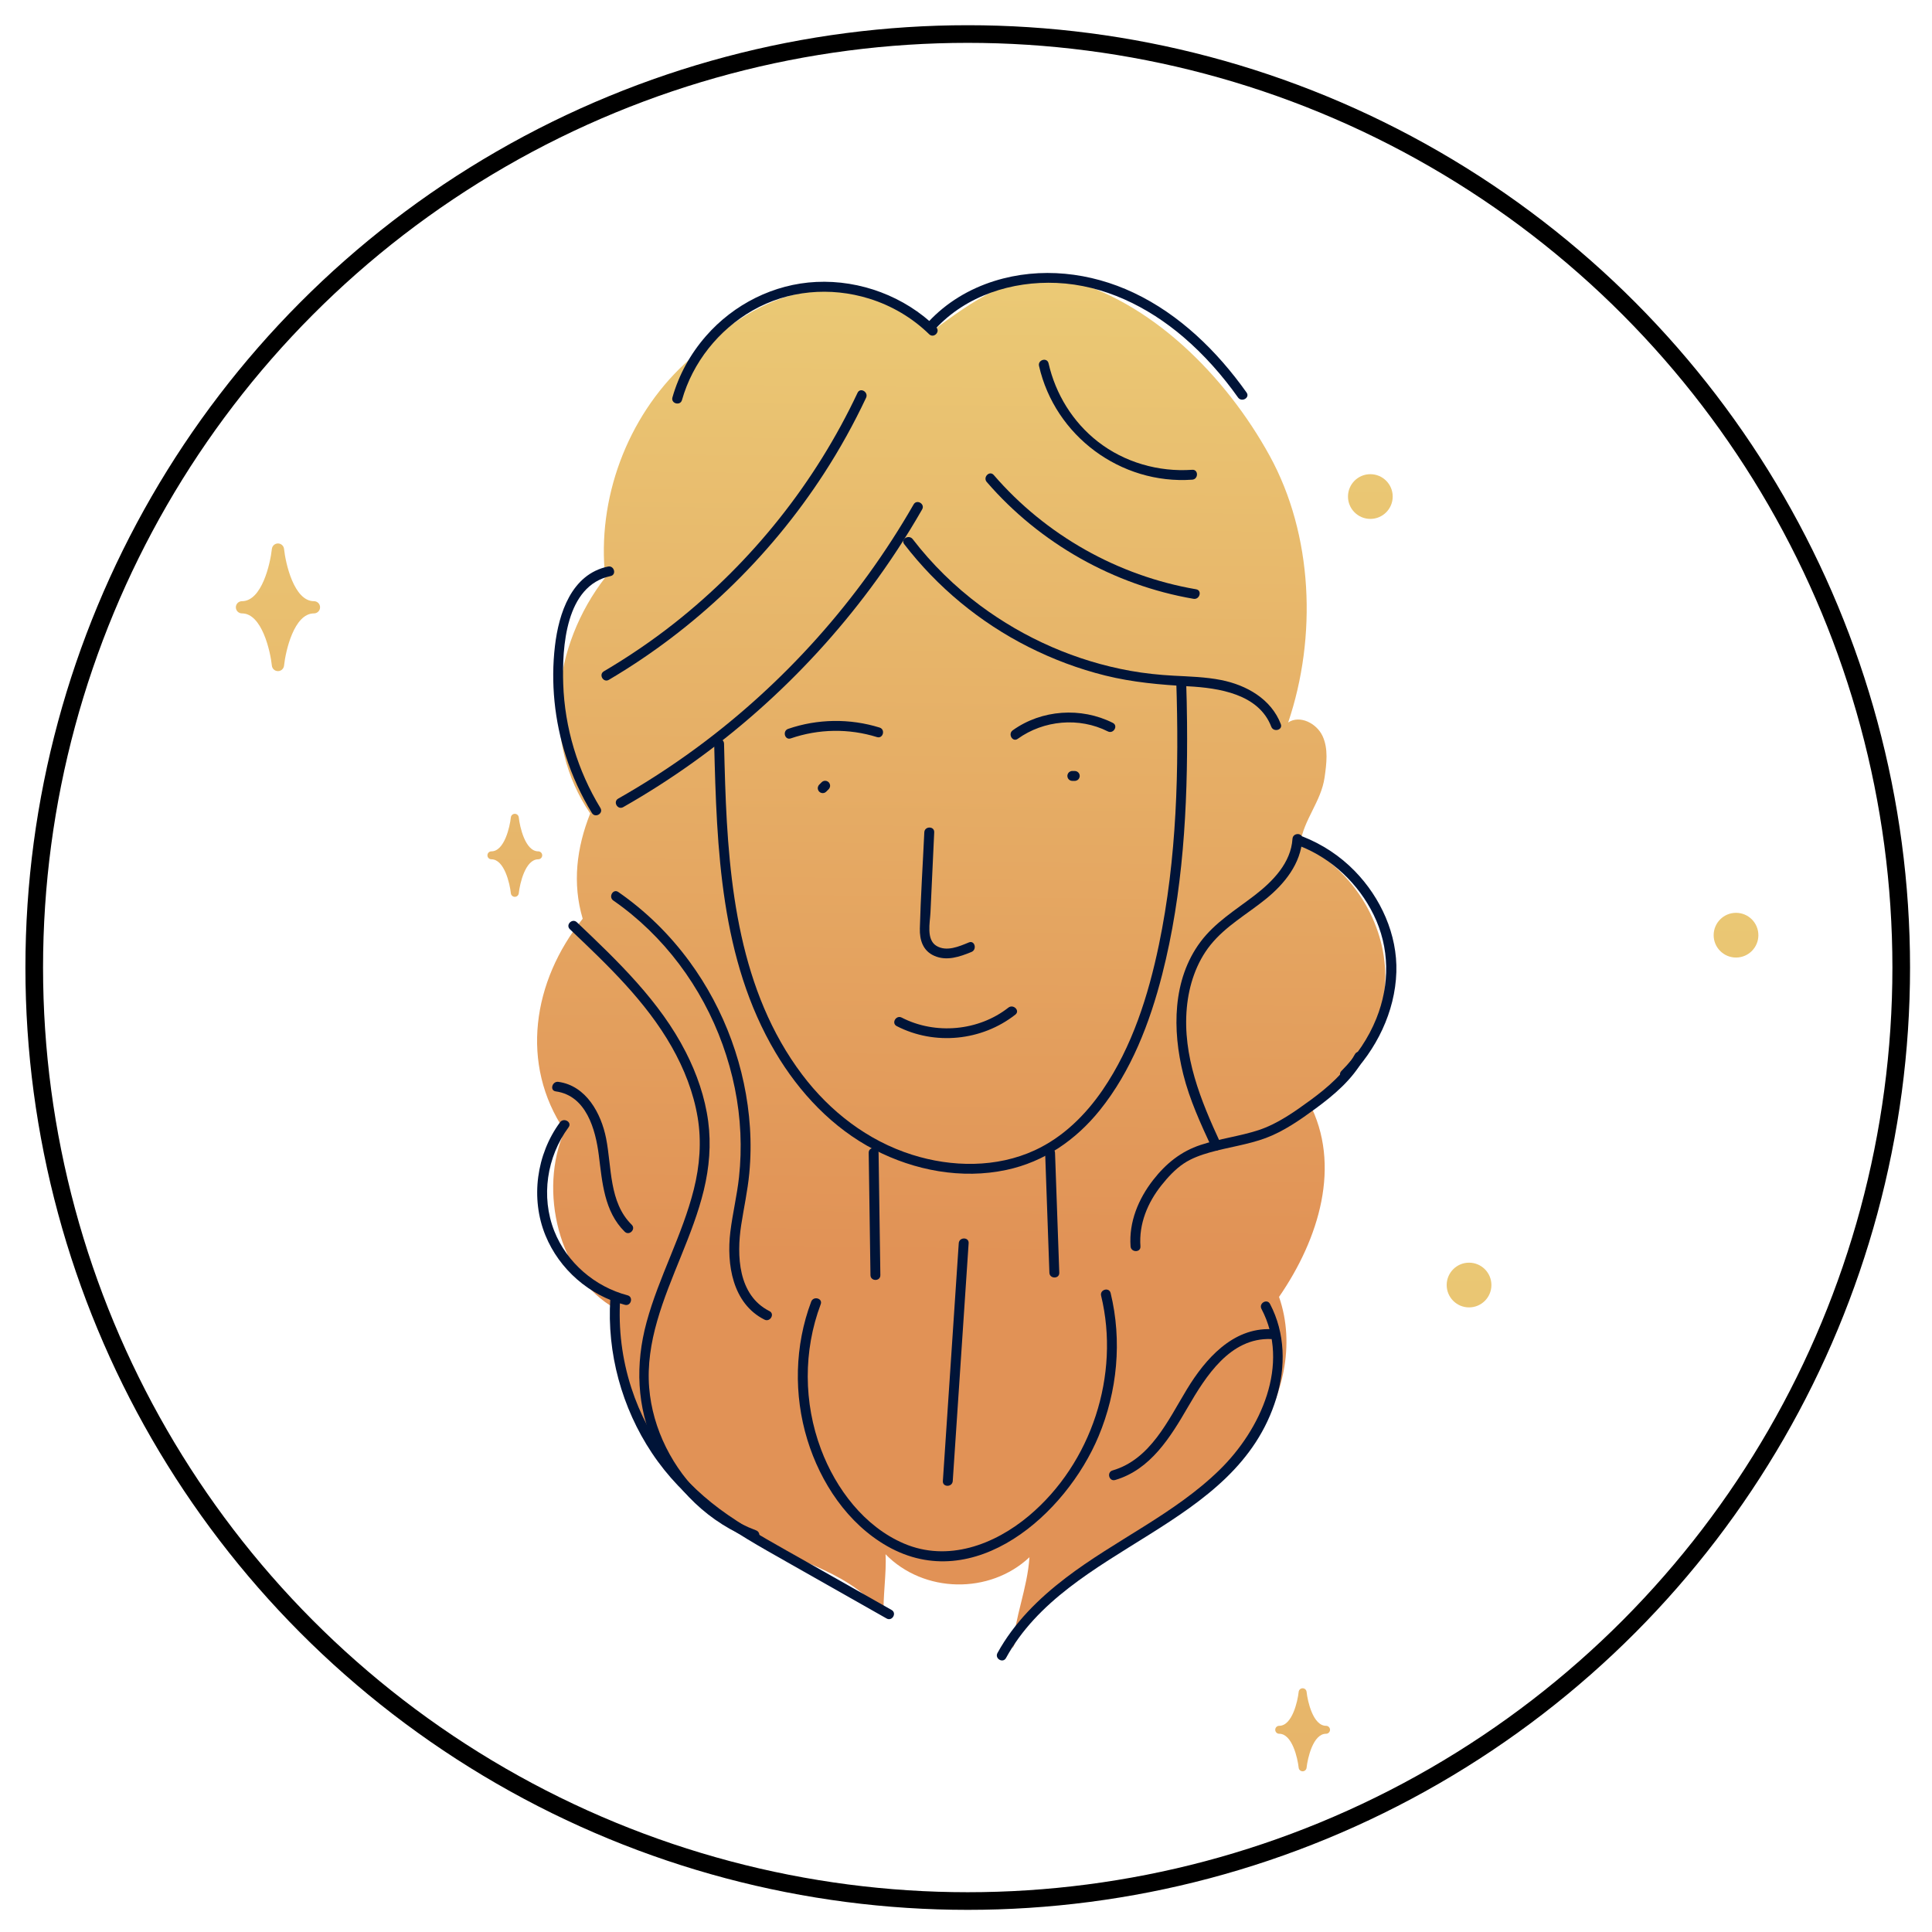 <?xml version="1.0" encoding="UTF-8" standalone="no"?>
<!-- Created with Inkscape (http://www.inkscape.org/) -->

<svg
   width="200"
   height="200"
   viewBox="0 0 52.917 52.917"
   version="1.1"
   id="svg4691"
   inkscape:version="1.2.2 (732a01da63, 2022-12-09)"
   sodipodi:docname="virgem.svg"
   xmlns:inkscape="http://www.inkscape.org/namespaces/inkscape"
   xmlns:sodipodi="http://sodipodi.sourceforge.net/DTD/sodipodi-0.dtd"
   xmlns:xlink="http://www.w3.org/1999/xlink"
   xmlns="http://www.w3.org/2000/svg"
   xmlns:svg="http://www.w3.org/2000/svg">
  <sodipodi:namedview
     id="namedview4693"
     pagecolor="#ffffff"
     bordercolor="#000000"
     borderopacity="0.25"
     inkscape:showpageshadow="2"
     inkscape:pageopacity="0.0"
     inkscape:pagecheckerboard="0"
     inkscape:deskcolor="#d1d1d1"
     inkscape:document-units="mm"
     showgrid="false"
     inkscape:zoom="2.8649832"
     inkscape:cx="33.50805"
     inkscape:cy="113.43871"
     inkscape:window-width="1643"
     inkscape:window-height="1020"
     inkscape:window-x="2946"
     inkscape:window-y="129"
     inkscape:window-maximized="0"
     inkscape:current-layer="g205" />
  <defs
     id="defs4688">
    <linearGradient
       id="SVGID_00000058549242806000274600000013748788142152564629_"
       gradientUnits="userSpaceOnUse"
       x1="89.084"
       y1="50.13"
       x2="84.337"
       y2="128.985"
       gradientTransform="matrix(2.532,0,0,2.532,-105.388,-125.569)">
      <stop
         offset="0"
         style="stop-color:#003B81"
         id="stop2791" />
      <stop
         offset="1"
         style="stop-color:#00225D"
         id="stop2793" />
    </linearGradient>
    <linearGradient
       id="SVGID_00000086656041027136514430000005112889821752994489_"
       gradientUnits="userSpaceOnUse"
       x1="80.602"
       y1="43.684"
       x2="80.911"
       y2="133.494">
      <stop
         offset="0"
         style="stop-color:#EBCB76"
         id="stop2798" />
      <stop
         offset="1"
         style="stop-color:#E19256"
         id="stop2800" />
    </linearGradient>
    <linearGradient
       id="SVGID_00000147922800937064574730000011714904649522879655_"
       gradientUnits="userSpaceOnUse"
       x1="125.429"
       y1="43.529"
       x2="125.739"
       y2="133.339">
      <stop
         offset="0"
         style="stop-color:#EBCB76"
         id="stop2805" />
      <stop
         offset="1"
         style="stop-color:#E19256"
         id="stop2807" />
    </linearGradient>
    <linearGradient
       id="SVGID_00000111880460231185035150000010865975040946412728_"
       gradientUnits="userSpaceOnUse"
       x1="45.022"
       y1="62.033"
       x2="45.022"
       y2="126.785"
       gradientTransform="matrix(2.418,0,0,2.418,-65.994,-119.163)">
      <stop
         offset="0"
         style="stop-color:#EBCB76"
         id="stop4134" />
      <stop
         offset="1"
         style="stop-color:#E19256"
         id="stop4136" />
    </linearGradient>
    <linearGradient
       id="SVGID_00000114060099943792651690000014796179251574897833_"
       gradientUnits="userSpaceOnUse"
       x1="55.147"
       y1="62.033"
       x2="55.147"
       y2="126.785"
       gradientTransform="matrix(2.418,0,0,2.418,-65.994,-119.163)">
      <stop
         offset="0"
         style="stop-color:#EBCB76"
         id="stop4141" />
      <stop
         offset="1"
         style="stop-color:#E19256"
         id="stop4143" />
    </linearGradient>
    <linearGradient
       id="SVGID_00000026125593529209760050000008015576841517957800_"
       gradientUnits="userSpaceOnUse"
       x1="62.263"
       y1="62.033"
       x2="62.263"
       y2="126.786"
       gradientTransform="matrix(2.418,0,0,2.418,-65.994,-119.163)">
      <stop
         offset="0"
         style="stop-color:#EBCB76"
         id="stop4106" />
      <stop
         offset="1"
         style="stop-color:#E19256"
         id="stop4108" />
    </linearGradient>
    <linearGradient
       inkscape:collect="always"
       xlink:href="#SVGID_00000026125593529209760050000008015576841517957800_"
       id="linearGradient6532"
       gradientUnits="userSpaceOnUse"
       gradientTransform="matrix(2.418,0,0,2.418,-65.994,-119.163)"
       x1="62.263"
       y1="62.033"
       x2="62.263"
       y2="126.786" />
    <linearGradient
       inkscape:collect="always"
       xlink:href="#SVGID_00000111880460231185035150000010865975040946412728_"
       id="linearGradient6534"
       gradientUnits="userSpaceOnUse"
       gradientTransform="matrix(2.418,0,0,2.418,-65.994,-119.163)"
       x1="45.022"
       y1="62.033"
       x2="45.022"
       y2="126.785" />
    <linearGradient
       inkscape:collect="always"
       xlink:href="#SVGID_00000114060099943792651690000014796179251574897833_"
       id="linearGradient6536"
       gradientUnits="userSpaceOnUse"
       gradientTransform="matrix(2.418,0,0,2.418,-65.994,-119.163)"
       x1="55.147"
       y1="62.033"
       x2="55.147"
       y2="126.785" />
    <linearGradient
       inkscape:collect="always"
       xlink:href="#SVGID_00000026125593529209760050000008015576841517957800_"
       id="linearGradient6584"
       gradientUnits="userSpaceOnUse"
       gradientTransform="matrix(2.418,0,0,2.418,-76.196,-200.66)"
       x1="62.263"
       y1="62.033"
       x2="62.263"
       y2="126.786" />
    <linearGradient
       inkscape:collect="always"
       xlink:href="#SVGID_00000026125593529209760050000008015576841517957800_"
       id="linearGradient6607"
       gradientUnits="userSpaceOnUse"
       gradientTransform="matrix(2.418,0,0,2.418,-38.402,-155.323)"
       x1="62.263"
       y1="62.033"
       x2="62.263"
       y2="126.786" />
    <linearGradient
       id="SVGID_1_"
       gradientUnits="userSpaceOnUse"
       x1="248.756"
       y1="163.739"
       x2="244.009"
       y2="242.594">
								<stop
   offset="0"
   style="stop-color:#003B81"
   id="stop5" />

								<stop
   offset="1"
   style="stop-color:#00225D"
   id="stop7" />

							</linearGradient>
    <linearGradient
       id="SVGID_00000178192380528704528890000012410951384194504604_"
       gradientUnits="userSpaceOnUse"
       x1="248.359"
       y1="171.531"
       x2="247.739"
       y2="224.488">
							<stop
   offset="0"
   style="stop-color:#EBCB76"
   id="stop16" />

							<stop
   offset="1"
   style="stop-color:#E19256"
   id="stop18" />

						</linearGradient>
  </defs>
  <g
     inkscape:label="Camada 1"
     inkscape:groupmode="layer"
     id="layer1">
    <g
       id="g3182"
       transform="matrix(0.265,0,0,0.265,-3.742,-0.31)">
      <g
         id="g3176">
        <linearGradient
           id="linearGradient4833"
           gradientUnits="userSpaceOnUse"
           x1="89.084"
           y1="50.13"
           x2="84.337"
           y2="128.985">
          <stop
             offset="0"
             style="stop-color:#003B81"
             id="stop4829" />
          <stop
             offset="1"
             style="stop-color:#00225D"
             id="stop4831" />
        </linearGradient>
        <circle
           style="fill:none;stroke:#000000;stroke-width:1.823;stroke-dasharray:none;stroke-opacity:1"
           cx="114.143"
           cy="101.172"
           r="96.484"
           id="circle2796" />
        <g
           id="g6453">
          <path
             style="fill:url(#SVGID_00000026125593529209760050000008015576841517957800_);stroke-width:2.418"
             d="m 86.843,43.606 c 0,1.277 -1.035,2.311 -2.311,2.311 -1.277,0 -2.311,-1.035 -2.311,-2.311 0,-1.277 1.035,-2.311 2.311,-2.311 1.277,0 2.311,1.035 2.311,2.311 z"
             id="path4111" />
          <path
             style="fill:url(#SVGID_00000111880460231185035150000010865975040946412728_);stroke-width:2.418"
             d="m 46.571,63.307 c -2.062,0 -2.933,-3.9 -3.092,-5.401 -0.034,-0.322 -0.305,-0.566 -0.629,-0.566 -0.324,0 -0.592,0.244 -0.629,0.566 -0.16,1.501 -1.03,5.401 -3.092,5.401 -0.348,0 -0.631,0.283 -0.631,0.631 0,0.351 0.283,0.631 0.631,0.631 2.062,0 2.933,3.9 3.092,5.401 0.034,0.322 0.305,0.566 0.629,0.566 0.324,0 0.592,-0.244 0.629,-0.566 0.16,-1.504 1.03,-5.401 3.092,-5.401 0.348,0 0.631,-0.283 0.631,-0.631 0,-0.351 -0.28,-0.631 -0.631,-0.631 z"
             id="path4139" />
          <path
             style="fill:url(#SVGID_00000114060099943792651690000014796179251574897833_);stroke-width:2.418"
             d="m 69.751,89.163 c -1.342,0 -1.908,-2.536 -2.011,-3.513 -0.022,-0.208 -0.198,-0.367 -0.409,-0.367 -0.21,0 -0.387,0.16 -0.409,0.367 -0.104,0.977 -0.67,3.513 -2.011,3.513 -0.227,0 -0.411,0.184 -0.411,0.411 0,0.227 0.184,0.411 0.411,0.411 1.342,0 1.908,2.536 2.011,3.513 0.022,0.208 0.198,0.367 0.409,0.367 0.21,0 0.387,-0.16 0.409,-0.367 0.104,-0.977 0.67,-3.513 2.011,-3.513 0.227,0 0.411,-0.184 0.411,-0.411 0,-0.23 -0.184,-0.411 -0.411,-0.411 z"
             id="path4146" />
        </g>
        <g
           id="g6453-8"
           transform="translate(81.426,90.382)">
          <path
             style="fill:url(#linearGradient6532);stroke-width:2.418"
             d="m 86.843,43.606 c 0,1.277 -1.035,2.311 -2.311,2.311 -1.277,0 -2.311,-1.035 -2.311,-2.311 0,-1.277 1.035,-2.311 2.311,-2.311 1.277,0 2.311,1.035 2.311,2.311 z"
             id="path4111-0" />
          <path
             style="fill:url(#linearGradient6584);stroke-width:2.418"
             d="m 76.641,-37.891 c 0,1.277 -1.035,2.311 -2.311,2.311 -1.276,0 -2.311,-1.035 -2.311,-2.311 0,-1.277 1.035,-2.311 2.311,-2.311 1.276,0 2.311,1.035 2.311,2.311 z"
             id="path4111-0-4" />
          <path
             style="fill:url(#linearGradient6607);stroke-width:2.418"
             d="m 114.436,7.446 c 0,1.277 -1.035,2.311 -2.311,2.311 -1.276,0 -2.311,-1.035 -2.311,-2.311 0,-1.277 1.035,-2.311 2.311,-2.311 1.277,0 2.311,1.035 2.311,2.311 z"
             id="path4111-0-7" />
          <path
             style="fill:url(#linearGradient6534);stroke-width:2.418"
             d="m 46.571,63.307 c -2.062,0 -2.933,-3.9 -3.092,-5.401 -0.034,-0.322 -0.305,-0.566 -0.629,-0.566 -0.324,0 -0.592,0.244 -0.629,0.566 -0.16,1.501 -1.03,5.401 -3.092,5.401 -0.348,0 -0.631,0.283 -0.631,0.631 0,0.351 0.283,0.631 0.631,0.631 2.062,0 2.933,3.9 3.092,5.401 0.034,0.322 0.305,0.566 0.629,0.566 0.324,0 0.592,-0.244 0.629,-0.566 0.16,-1.504 1.03,-5.401 3.092,-5.401 0.348,0 0.631,-0.283 0.631,-0.631 0,-0.351 -0.28,-0.631 -0.631,-0.631 z"
             id="path4139-1" />
          <path
             style="fill:url(#linearGradient6536);stroke-width:2.418"
             d="m 69.751,89.163 c -1.342,0 -1.908,-2.536 -2.011,-3.513 -0.022,-0.208 -0.198,-0.367 -0.409,-0.367 -0.21,0 -0.387,0.16 -0.409,0.367 -0.104,0.977 -0.67,3.513 -2.011,3.513 -0.227,0 -0.411,0.184 -0.411,0.411 0,0.227 0.184,0.411 0.411,0.411 1.342,0 1.908,2.536 2.011,3.513 0.022,0.208 0.198,0.367 0.409,0.367 0.21,0 0.387,-0.16 0.409,-0.367 0.104,-0.977 0.67,-3.513 2.011,-3.513 0.227,0 0.411,-0.184 0.411,-0.411 0,-0.23 -0.184,-0.411 -0.411,-0.411 z"
             id="path4146-9" />
        </g>
        <g
           id="g205"
           transform="translate(-300.65,-111.896)">
				<g
   id="g199"
   transform="matrix(1.953,0,0,1.953,-70.018,-195.47)">
					
					<g
   id="g197">
						
							<linearGradient
   id="linearGradient30624"
   gradientUnits="userSpaceOnUse"
   x1="248.359"
   y1="171.531"
   x2="247.739"
   y2="224.488">
							<stop
   offset="0"
   style="stop-color:#EBCB76"
   id="stop30620" />

							<stop
   offset="1"
   style="stop-color:#E19256"
   id="stop30622" />

						</linearGradient>

						<path
   style="fill:url(#SVGID_00000178192380528704528890000012410951384194504604_)"
   d="m 246.383,175.484 c -5.818,-4.397 -10.079,-1.093 -13.128,1.75 -3.049,2.844 -4.652,7.163 -4.198,11.307 -2.812,3.623 -3.386,8.703 -0.797,12.489 -0.722,1.821 -0.954,3.694 -0.398,5.572 -2.66,3.311 -3.329,7.7 -0.955,11.221 -1.402,3.127 -0.319,7.751 2.68,9.408 -0.218,4.81 2.844,9.959 7.134,12.144 2.476,1.261 5.549,1.849 7.072,4.174 -0.062,-0.962 0.158,-2.353 0.096,-3.314 2.021,2.069 5.508,2.137 7.617,0.158 -0.111,1.667 -0.782,3.165 -0.892,4.833 1.086,-2.681 3.767,-3.868 6.157,-5.497 2.39,-1.629 4.94,-3.179 6.615,-5.537 1.543,-2.171 2.207,-5.061 1.328,-7.576 2.12,-3.075 3.323,-6.98 1.586,-10.286 2.48,-1.387 4.143,-4.115 4.032,-6.954 -0.11,-2.84 -1.919,-5.548 -4.499,-6.738 0.184,-1.284 1.108,-2.231 1.292,-3.515 0.105,-0.734 0.204,-1.516 -0.107,-2.189 -0.311,-0.673 -1.202,-1.13 -1.82,-0.719 1.531,-4.529 1.318,-9.934 -0.985,-14.123 -2.303,-4.189 -6.293,-8.241 -10.938,-9.373 -2.344,-0.572 -4.954,1.327 -6.892,2.765 z"
   id="path21" />

						<g
   id="g27">
							<g
   id="g25">
								<path
   style="fill:#001438"
   d="m 230.005,200.696 c 5.111,-2.903 9.588,-6.877 13.095,-11.593 0.991,-1.332 1.9,-2.723 2.726,-4.163 0.168,-0.292 -0.284,-0.556 -0.451,-0.264 -2.895,5.048 -6.851,9.48 -11.544,12.923 -1.31,0.961 -2.677,1.844 -4.089,2.646 -0.293,0.166 -0.03,0.618 0.263,0.451 z"
   id="path23" />

							</g>

						</g>

						<g
   id="g33">
							<g
   id="g31">
								<path
   style="fill:#001438"
   d="m 244.876,186.777 c 1.752,2.279 4.006,4.141 6.572,5.438 1.295,0.654 2.663,1.168 4.071,1.517 1.449,0.359 2.905,0.487 4.391,0.569 1.613,0.089 3.726,0.4 4.393,2.138 0.119,0.311 0.625,0.176 0.504,-0.139 -0.51,-1.33 -1.818,-2.065 -3.159,-2.331 -0.829,-0.164 -1.677,-0.185 -2.519,-0.23 -0.763,-0.041 -1.521,-0.121 -2.274,-0.255 -2.878,-0.515 -5.617,-1.717 -7.961,-3.462 -1.34,-0.998 -2.548,-2.184 -3.566,-3.508 -0.203,-0.264 -0.657,-0.004 -0.452,0.263 z"
   id="path29" />

							</g>

						</g>

						<g
   id="g39">
							<g
   id="g37">
								<path
   style="fill:#001438"
   d="m 265.426,202.373 c -0.081,1.273 -1.046,2.255 -2.003,2.991 -1.005,0.773 -2.103,1.437 -2.871,2.469 -1.486,1.998 -1.486,4.671 -0.909,6.991 0.34,1.367 0.933,2.646 1.523,3.92 0.141,0.305 0.592,0.04 0.451,-0.264 -1.044,-2.256 -2.014,-4.616 -1.784,-7.158 0.108,-1.19 0.499,-2.393 1.254,-3.333 0.807,-1.004 1.953,-1.637 2.939,-2.439 0.986,-0.802 1.84,-1.863 1.923,-3.177 0.021,-0.336 -0.501,-0.334 -0.523,0 z"
   id="path35" />

							</g>

						</g>

						<g
   id="g45">
							<g
   id="g43">
								<path
   style="fill:#001438"
   d="m 227.184,207.158 c 1.987,1.888 4.02,3.813 5.387,6.219 0.66,1.162 1.156,2.422 1.376,3.744 0.212,1.274 0.108,2.561 -0.205,3.808 -0.606,2.419 -1.846,4.621 -2.499,7.024 -0.604,2.223 -0.525,4.479 0.435,6.59 1.02,2.244 2.905,4.067 5.219,4.931 0.315,0.118 0.452,-0.387 0.139,-0.504 -2.086,-0.779 -3.778,-2.411 -4.764,-4.393 -0.489,-0.982 -0.804,-2.063 -0.892,-3.157 -0.096,-1.196 0.094,-2.383 0.424,-3.53 0.676,-2.359 1.889,-4.533 2.468,-6.923 0.289,-1.194 0.393,-2.417 0.232,-3.637 -0.17,-1.282 -0.598,-2.515 -1.184,-3.665 -1.373,-2.696 -3.6,-4.817 -5.766,-6.876 -0.244,-0.232 -0.614,0.136 -0.37,0.369 z"
   id="path41" />

							</g>

						</g>

						<g
   id="g51">
							<g
   id="g49">
								<path
   style="fill:#001438"
   d="m 234.82,197.338 c 0.138,5.56 0.328,11.421 3.245,16.34 1.262,2.128 3.019,3.999 5.231,5.147 2.127,1.104 4.626,1.575 6.988,1.071 2,-0.426 3.676,-1.583 4.946,-3.162 1.665,-2.069 2.645,-4.624 3.298,-7.174 1.109,-4.335 1.358,-8.879 1.317,-13.336 -0.007,-0.734 -0.023,-1.469 -0.047,-2.203 -0.011,-0.335 -0.533,-0.337 -0.523,0 0.151,4.654 0.034,9.386 -0.918,13.959 -0.559,2.682 -1.413,5.393 -2.972,7.674 -0.914,1.337 -2.109,2.514 -3.592,3.199 -2.028,0.938 -4.399,0.904 -6.501,0.238 -2.351,-0.745 -4.346,-2.288 -5.821,-4.247 -3.311,-4.397 -3.892,-10.052 -4.07,-15.377 -0.024,-0.71 -0.041,-1.419 -0.059,-2.129 -0.008,-0.336 -0.53,-0.337 -0.522,0 z"
   id="path47" />

							</g>

						</g>

						<g
   id="g57">
							<g
   id="g55">
								<path
   style="fill:#001438"
   d="m 238.875,197.058 c 1.477,-0.508 3.07,-0.533 4.561,-0.069 0.322,0.1 0.46,-0.404 0.139,-0.504 -1.573,-0.489 -3.281,-0.467 -4.839,0.069 -0.316,0.109 -0.181,0.613 0.139,0.504 z"
   id="path53" />

							</g>

						</g>

						<g
   id="g63">
							<g
   id="g61">
								<path
   style="fill:#001438"
   d="m 250.885,197.081 c 1.375,-0.987 3.251,-1.158 4.768,-0.393 0.3,0.151 0.565,-0.3 0.264,-0.451 -1.675,-0.844 -3.767,-0.705 -5.296,0.393 -0.271,0.194 -0.01,0.647 0.264,0.451 z"
   id="path59" />

							</g>

						</g>

						<g
   id="g69">
							<g
   id="g67">
								<path
   style="fill:#001438"
   d="m 253.904,198.783 c -0.043,0 -0.086,0 -0.13,0 -0.036,-10e-4 -0.069,0.006 -0.101,0.023 -0.032,0.01 -0.06,0.028 -0.084,0.054 -0.025,0.024 -0.044,0.052 -0.054,0.084 -0.016,0.031 -0.024,0.065 -0.022,0.101 0.003,0.023 0.006,0.046 0.009,0.07 0.012,0.044 0.035,0.083 0.067,0.115 0.018,0.014 0.035,0.027 0.053,0.041 0.041,0.024 0.085,0.035 0.132,0.036 0.043,0 0.086,0 0.13,0 0.036,0.001 0.07,-0.006 0.101,-0.023 0.032,-0.01 0.06,-0.029 0.084,-0.054 0.025,-0.024 0.044,-0.052 0.054,-0.084 0.016,-0.031 0.024,-0.065 0.023,-0.101 -0.003,-0.023 -0.006,-0.046 -0.009,-0.069 -0.012,-0.044 -0.035,-0.083 -0.067,-0.115 -0.018,-0.014 -0.035,-0.027 -0.053,-0.041 -0.042,-0.025 -0.085,-0.037 -0.133,-0.037 z"
   id="path65" />

							</g>

						</g>

						<g
   id="g75">
							<g
   id="g73">
								<path
   style="fill:#001438"
   d="m 240.51,199.377 c -0.043,0.043 -0.086,0.086 -0.13,0.13 -0.025,0.024 -0.044,0.052 -0.054,0.084 -0.016,0.031 -0.024,0.065 -0.023,0.101 -0.001,0.036 0.006,0.07 0.023,0.101 0.01,0.032 0.029,0.06 0.054,0.084 0.018,0.014 0.035,0.027 0.053,0.041 0.041,0.024 0.085,0.036 0.132,0.036 0.023,-0.003 0.046,-0.006 0.069,-0.009 0.044,-0.012 0.083,-0.035 0.115,-0.067 0.043,-0.043 0.086,-0.086 0.13,-0.13 0.025,-0.024 0.043,-0.052 0.054,-0.084 0.016,-0.031 0.024,-0.065 0.022,-0.101 10e-4,-0.036 -0.006,-0.07 -0.022,-0.101 -0.011,-0.032 -0.029,-0.06 -0.054,-0.084 -0.018,-0.014 -0.035,-0.027 -0.053,-0.041 -0.041,-0.024 -0.085,-0.036 -0.132,-0.036 -0.023,0.003 -0.046,0.006 -0.07,0.009 -0.043,0.012 -0.082,0.035 -0.114,0.067 z"
   id="path71" />

							</g>

						</g>

						<g
   id="g81">
							<g
   id="g79">
								<path
   style="fill:#001438"
   d="m 245.941,202.028 c -0.079,1.695 -0.191,3.392 -0.236,5.089 -0.016,0.615 0.163,1.182 0.762,1.447 0.657,0.292 1.347,0.053 1.971,-0.204 0.307,-0.126 0.172,-0.632 -0.139,-0.504 -0.519,0.214 -1.18,0.506 -1.716,0.182 -0.55,-0.332 -0.341,-1.236 -0.316,-1.767 0.066,-1.414 0.132,-2.829 0.198,-4.243 0.015,-0.336 -0.508,-0.336 -0.524,0 z"
   id="path77" />

							</g>

						</g>

						<g
   id="g87">
							<g
   id="g85">
								<path
   style="fill:#001438"
   d="m 244.482,212.285 c 2.01,1.035 4.504,0.784 6.278,-0.609 0.264,-0.208 -0.108,-0.575 -0.37,-0.369 -1.58,1.24 -3.864,1.444 -5.645,0.527 -0.298,-0.154 -0.563,0.297 -0.263,0.451 z"
   id="path83" />

							</g>

						</g>

						<g
   id="g93">
							<g
   id="g91">
								<path
   style="fill:#001438"
   d="m 242.998,218.989 c 0.031,2.159 0.063,4.317 0.094,6.476 0.005,0.336 0.527,0.337 0.523,0 -0.031,-2.159 -0.063,-4.317 -0.094,-6.476 -0.005,-0.336 -0.528,-0.337 -0.523,0 z"
   id="path89" />

							</g>

						</g>

						<g
   id="g99">
							<g
   id="g97">
								<path
   style="fill:#001438"
   d="m 252.336,218.989 c 0.075,2.116 0.15,4.231 0.225,6.347 0.012,0.335 0.535,0.337 0.523,0 -0.075,-2.116 -0.15,-4.231 -0.225,-6.347 -0.012,-0.336 -0.535,-0.337 -0.523,0 z"
   id="path95" />

							</g>

						</g>

						<g
   id="g105">
							<g
   id="g103">
								<path
   style="fill:#001438"
   d="m 239.955,226.866 c -0.875,2.327 -0.932,4.934 -0.204,7.308 0.696,2.271 2.134,4.444 4.232,5.636 4.61,2.621 9.456,-1.697 11.179,-5.815 0.998,-2.385 1.251,-5.065 0.64,-7.582 -0.079,-0.327 -0.583,-0.188 -0.504,0.139 1.018,4.196 -0.511,8.865 -3.817,11.645 -1.833,1.541 -4.301,2.459 -6.617,1.471 -2.097,-0.895 -3.606,-2.899 -4.39,-4.987 -0.925,-2.461 -0.942,-5.214 -0.016,-7.676 0.12,-0.315 -0.385,-0.452 -0.503,-0.139 z"
   id="path101" />

							</g>

						</g>

						<g
   id="g111">
							<g
   id="g109">
								<path
   style="fill:#001438"
   d="m 229.246,193.959 c 4.58,-2.699 8.504,-6.472 11.394,-10.932 0.829,-1.28 1.569,-2.615 2.219,-3.995 0.142,-0.303 -0.308,-0.568 -0.451,-0.264 -2.236,4.752 -5.581,8.951 -9.706,12.202 -1.18,0.93 -2.426,1.775 -3.72,2.538 -0.289,0.17 -0.026,0.622 0.264,0.451 z"
   id="path107" />

							</g>

						</g>

						<g
   id="g117">
							<g
   id="g115">
								<path
   style="fill:#001438"
   d="m 249.246,183.489 c 2.8,3.241 6.72,5.458 10.942,6.182 0.329,0.056 0.47,-0.447 0.139,-0.504 -4.144,-0.711 -7.963,-2.866 -10.711,-6.048 -0.221,-0.254 -0.589,0.117 -0.37,0.37 z"
   id="path113" />

							</g>

						</g>

						<g
   id="g123">
							<g
   id="g121">
								<path
   style="fill:#001438"
   d="m 252.012,177.346 c 0.841,3.701 4.319,6.286 8.108,6.02 0.334,-0.023 0.336,-0.546 0,-0.523 -1.78,0.125 -3.585,-0.39 -4.997,-1.492 -1.321,-1.031 -2.237,-2.514 -2.607,-4.144 -0.074,-0.327 -0.578,-0.189 -0.504,0.139 z"
   id="path119" />

							</g>

						</g>

						<g
   id="g129">
							<g
   id="g127">
								<path
   style="fill:#001438"
   d="m 226.436,215.739 c 1.616,0.223 2.105,2.01 2.279,3.378 0.181,1.425 0.284,2.979 1.37,4.048 0.24,0.236 0.61,-0.133 0.37,-0.37 -1.205,-1.186 -1.051,-3.036 -1.354,-4.569 -0.262,-1.322 -1.053,-2.788 -2.525,-2.991 -0.33,-0.045 -0.472,0.458 -0.14,0.504 z"
   id="path125" />

							</g>

						</g>

						<g
   id="g135">
							<g
   id="g133">
								<path
   style="fill:#001438"
   d="m 257.379,223.94 c -0.087,-1.188 0.38,-2.313 1.112,-3.232 0.335,-0.421 0.729,-0.851 1.179,-1.151 0.42,-0.28 0.898,-0.45 1.38,-0.587 0.981,-0.279 2.006,-0.407 2.964,-0.763 0.944,-0.351 1.824,-0.966 2.632,-1.558 0.971,-0.712 1.947,-1.538 2.534,-2.61 0.162,-0.295 -0.289,-0.559 -0.451,-0.264 -0.542,0.99 -1.448,1.764 -2.346,2.423 -0.839,0.614 -1.759,1.267 -2.755,1.592 -1.004,0.327 -2.062,0.451 -3.065,0.783 -1.041,0.344 -1.833,0.986 -2.505,1.847 -0.783,1.004 -1.295,2.229 -1.201,3.52 0.024,0.333 0.547,0.336 0.522,0 z"
   id="path131" />

							</g>

						</g>

						<g
   id="g141">
							<g
   id="g139">
								<path
   style="fill:#001438"
   d="m 256.042,236.305 c 1.866,-0.544 2.923,-2.263 3.841,-3.845 0.953,-1.642 2.245,-3.698 4.413,-3.614 0.336,0.013 0.336,-0.51 0,-0.523 -2.042,-0.079 -3.49,1.588 -4.458,3.182 -0.996,1.641 -1.93,3.711 -3.935,4.295 -0.322,0.095 -0.185,0.6 0.139,0.505 z"
   id="path137" />

							</g>

						</g>

						<g
   id="g147">
							<g
   id="g145">
								<path
   style="fill:#001438"
   d="m 229.484,205.639 c 2.669,1.85 4.687,4.576 5.783,7.625 0.541,1.504 0.868,3.085 0.94,4.682 0.035,0.777 0.012,1.557 -0.072,2.33 -0.106,0.973 -0.34,1.926 -0.459,2.897 -0.207,1.701 0.107,3.791 1.805,4.645 0.3,0.151 0.565,-0.3 0.264,-0.451 -1.665,-0.838 -1.742,-2.945 -1.495,-4.551 0.14,-0.912 0.34,-1.813 0.428,-2.733 0.077,-0.806 0.089,-1.619 0.036,-2.427 -0.203,-3.154 -1.332,-6.244 -3.202,-8.791 -1.046,-1.425 -2.311,-2.669 -3.765,-3.677 -0.276,-0.192 -0.538,0.261 -0.263,0.451 z"
   id="path143" />

							</g>

						</g>

						<g
   id="g153">
							<g
   id="g151">
								<path
   style="fill:#001438"
   d="m 233.116,179.153 c 0.566,-1.995 1.937,-3.711 3.734,-4.74 1.874,-1.073 4.12,-1.267 6.175,-0.628 1.19,0.37 2.281,1.013 3.173,1.884 0.241,0.235 0.611,-0.134 0.369,-0.37 -1.669,-1.629 -4.013,-2.509 -6.343,-2.398 -2.247,0.107 -4.365,1.176 -5.84,2.866 -0.821,0.941 -1.432,2.045 -1.773,3.247 -0.091,0.324 0.413,0.462 0.505,0.139 z"
   id="path149" />

							</g>

						</g>

						<g
   id="g159">
							<g
   id="g157">
								<path
   style="fill:#001438"
   d="m 246.527,175.385 c 1.633,-1.763 4.054,-2.535 6.419,-2.431 2.498,0.109 4.828,1.257 6.706,2.863 1.097,0.938 2.058,2.026 2.893,3.201 0.193,0.272 0.647,0.011 0.451,-0.264 -1.549,-2.179 -3.535,-4.127 -5.974,-5.28 -2.292,-1.084 -4.929,-1.387 -7.369,-0.624 -1.329,0.415 -2.547,1.143 -3.496,2.167 -0.228,0.245 0.141,0.615 0.37,0.368 z"
   id="path155" />

							</g>

						</g>

						<g
   id="g165">
							<g
   id="g163">
								<path
   style="fill:#001438"
   d="m 229.2,187.964 c -1.935,0.407 -2.603,2.475 -2.806,4.199 -0.23,1.952 -0.023,3.96 0.576,5.831 0.338,1.055 0.803,2.067 1.379,3.012 0.175,0.287 0.627,0.024 0.451,-0.264 -1.205,-1.977 -1.891,-4.249 -1.968,-6.564 -0.065,-1.942 0.118,-5.208 2.506,-5.711 0.33,-0.069 0.191,-0.573 -0.138,-0.503 z"
   id="path161" />

							</g>

						</g>

						<g
   id="g171">
							<g
   id="g169">
								<path
   style="fill:#001438"
   d="m 250.264,245.727 c 3.301,-6.023 12.193,-6.831 14.309,-13.761 0.502,-1.645 0.475,-3.437 -0.337,-4.978 -0.157,-0.298 -0.608,-0.034 -0.451,0.264 1.545,2.935 -0.045,6.394 -2.218,8.518 -2.391,2.338 -5.511,3.705 -8.147,5.72 -1.433,1.096 -2.733,2.378 -3.607,3.972 -0.162,0.296 0.289,0.56 0.451,0.265 z"
   id="path167" />

							</g>

						</g>

						<g
   id="g177">
							<g
   id="g175">
								<path
   style="fill:#001438"
   d="m 226.663,217.374 c -1.25,1.695 -1.572,4.029 -0.773,5.985 0.735,1.8 2.327,3.185 4.206,3.676 0.326,0.085 0.465,-0.419 0.139,-0.504 -1.728,-0.452 -3.216,-1.73 -3.876,-3.399 -0.719,-1.819 -0.397,-3.93 0.756,-5.494 0.199,-0.272 -0.255,-0.533 -0.452,-0.264 z"
   id="path173" />

							</g>

						</g>

						<g
   id="g183">
							<g
   id="g181">
								<path
   style="fill:#001438"
   d="m 229.325,226.708 c -0.189,2.869 0.608,5.78 2.202,8.171 0.82,1.23 1.841,2.29 3.013,3.186 1.305,0.997 2.745,1.795 4.17,2.603 1.745,0.989 3.491,1.978 5.236,2.967 0.293,0.166 0.557,-0.285 0.264,-0.451 -1.504,-0.852 -3.008,-1.704 -4.512,-2.556 -1.397,-0.792 -2.819,-1.557 -4.143,-2.469 -2.4,-1.653 -4.218,-3.941 -5.119,-6.729 -0.492,-1.524 -0.694,-3.123 -0.589,-4.721 0.023,-0.337 -0.5,-0.336 -0.522,-0.001 z"
   id="path179" />

							</g>

						</g>

						<g
   id="g189">
							<g
   id="g187">
								<path
   style="fill:#001438"
   d="m 265.823,202.756 c 1.698,0.669 3.094,1.999 3.896,3.633 0.858,1.747 0.866,3.699 0.145,5.495 -0.417,1.039 -1.058,1.983 -1.847,2.773 -0.238,0.238 0.132,0.608 0.37,0.37 1.474,-1.476 2.471,-3.498 2.536,-5.602 0.061,-1.985 -0.825,-3.931 -2.196,-5.341 -0.781,-0.803 -1.723,-1.423 -2.764,-1.833 -0.314,-0.122 -0.45,0.383 -0.14,0.505 z"
   id="path185" />

							</g>

						</g>

						<g
   id="g195">
							<g
   id="g193">
								<path
   style="fill:#001438"
   d="m 247.764,223.774 c -0.28,4.196 -0.561,8.391 -0.841,12.587 -0.022,0.336 0.5,0.334 0.523,0 0.28,-4.196 0.561,-8.391 0.841,-12.587 0.022,-0.335 -0.501,-0.334 -0.523,0 z"
   id="path191" />

							</g>

						</g>

					</g>

				</g>

				
			</g>
      </g>
    </g>
  </g>
</svg>
